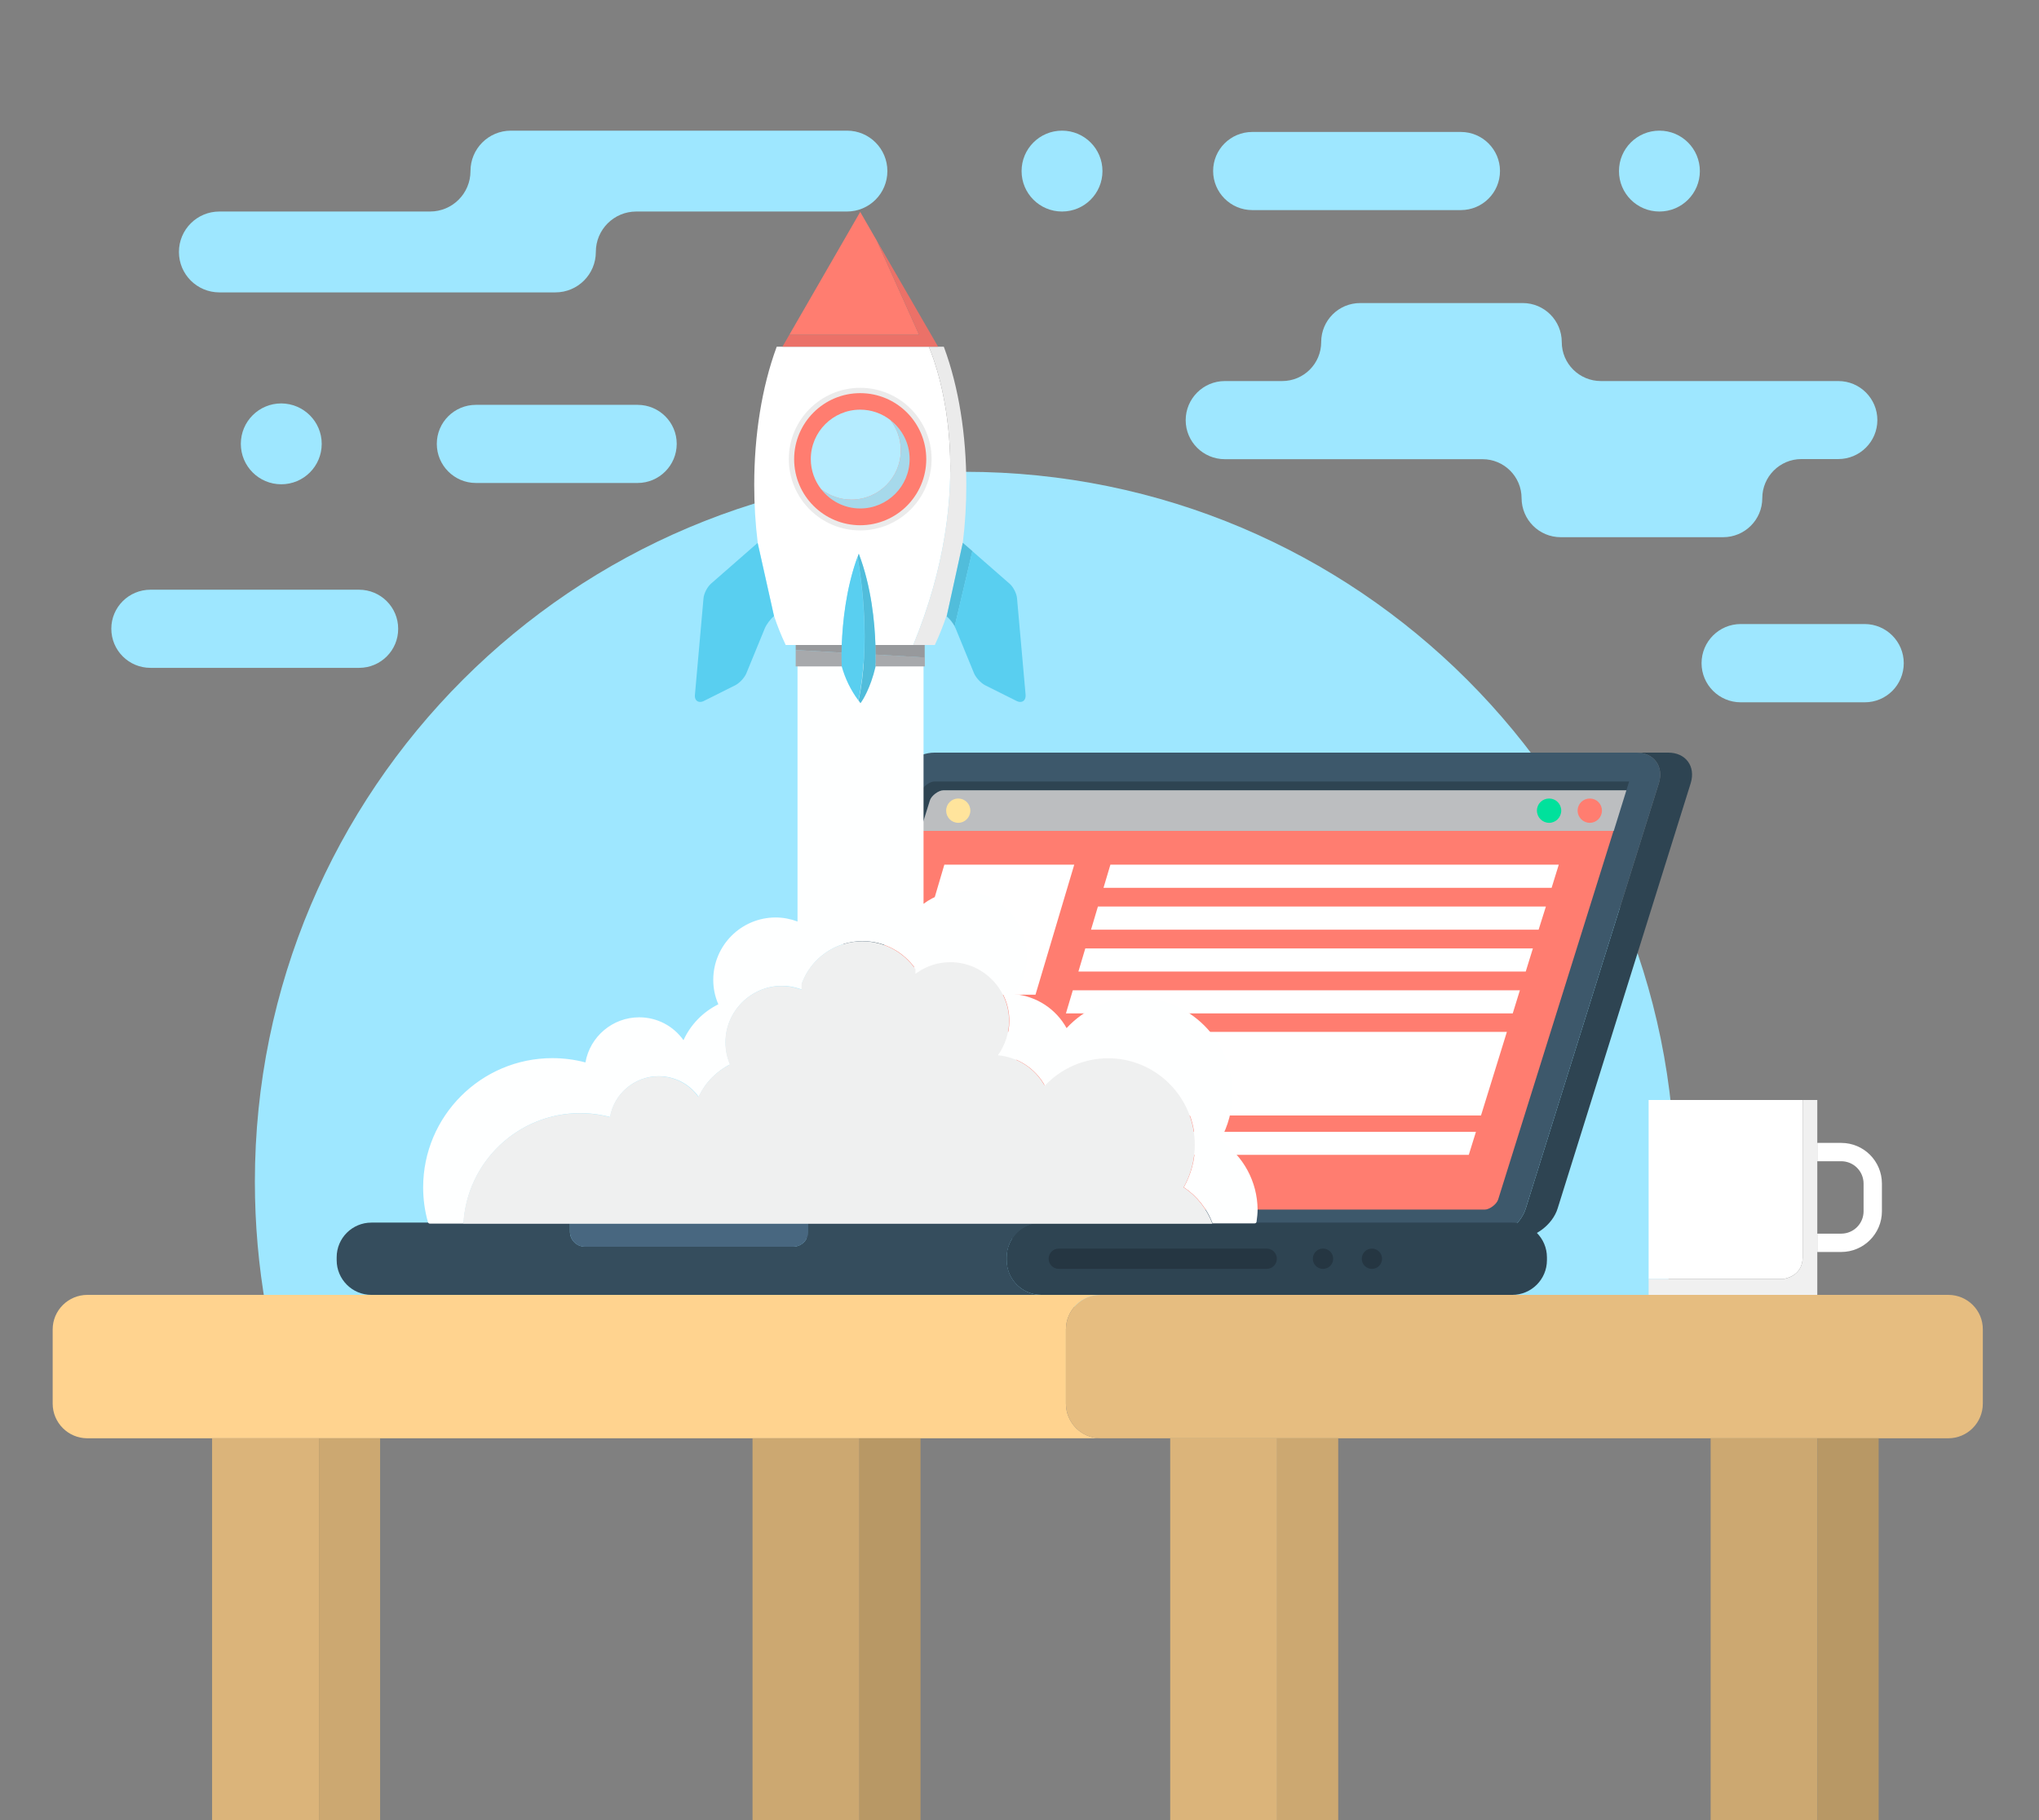<?xml version="1.0" encoding="utf-8"?>
<svg id="master-artboard" viewBox="0 0 1568 1400" version="1.1" xmlns="http://www.w3.org/2000/svg" x="0px" y="0px" width="1568px" height="1400px" enable-background="new 0 0 1568 1400">
<rect x="0" y="0" width="1568" height="1400" fill="#808080" stroke="none"/>
<path fill="#9EE7FF" d="M941.9,293.1h11H986c16.6,0,30-13.4,30-30c0-16.6,13.4-30,30-30H1171c16.6,0,30,13.5,30,30&#10;&#9;&#9;c0,16.6,13.5,30,30.1,30l0,0h31.7h60.1h33.2h57.6c16.6,0,30,13.5,30,30c0,16.6-13.5,30-30,30h-28.4c-16.6,0-30.1,13.5-30.1,30.1&#10;&#9;&#9;s-13.5,30-30.1,30H1292h-60.1h-31.7l0,0c-16.6,0-30-13.4-30.1-30c0,0,0,0,0,0v0c0-16.6-13.5-30-30-30h0h-124.9l0,0h-73.3h0&#10;&#9;&#9;c-16.6,0-30.1-13.4-30.1-30C911.8,306.6,925.3,293.1,941.9,293.1z" transform="matrix(1, 0, 0, 1, 2.842170943040401e-14, 7.105427357601002e-15)"/><path fill="#9EE7FF" d="M651.4,100.5H392.9c-17.2,0-31.1,13.9-31.1,31.1c0,17.2-13.9,31.1-31.1,31.1l0,0h-162l0,0&#10;&#9;&#9;c-17.2,0-31.1,13.9-31.1,31.1c0,17.2,13.9,31.1,31.1,31.1h258.4c17.2,0,31.1-13.9,31.1-31.1c0-17.2,13.9-31.1,31.1-31.1h162l0,0&#10;&#9;&#9;c17.2,0,31.1-13.9,31.1-31.1C682.4,114.4,668.5,100.5,651.4,100.5z" transform="matrix(1, 0, 0, 1, 2.842170943040401e-14, 7.105427357601002e-15)"/><path fill="#9EE7FF" d="M276.2,513.7H243h-60.1h-67.2l0,0c-16.6,0-30.1-13.4-30.1-30.1c0-16.6,13.5-30,30.1-30h160.4&#10;&#9;&#9;c16.6,0,30.1,13.4,30.1,30C306.3,500.2,292.8,513.7,276.2,513.7z" transform="matrix(1, 0, 0, 1, 2.842170943040401e-14, 7.105427357601002e-15)"/><path fill="#9EE7FF" d="M1123.4,161.6h-33.2h-60.1H963l0,0c-16.6,0-30.1-13.5-30.1-30.1c0-16.6,13.5-30,30.1-30h160.4&#10;&#9;&#9;c16.6,0,30.1,13.5,30.1,30C1153.5,148.2,1140,161.6,1123.4,161.6z" transform="matrix(1, 0, 0, 1, 2.842170943040401e-14, 7.105427357601002e-15)"/><path fill="#9EE7FF" d="M490.3,371.5h-33.2h-76.6H366l0,0c-16.6,0-30.1-13.5-30.1-30.1c0-16.6,13.5-30,30.1-30h124.3&#10;&#9;&#9;c16.6,0,30.1,13.4,30.1,30C520.4,358,506.9,371.5,490.3,371.5z" transform="matrix(1, 0, 0, 1, 2.842170943040401e-14, 7.105427357601002e-15)"/><path fill="#9EE7FF" d="M1434,540.2h-33.2h-47.7h-14.5l0,0c-16.6,0-30.1-13.5-30.1-30.1c0-16.6,13.5-30.1,30.1-30.1h95.3&#10;&#9;&#9;c16.6,0,30.1,13.5,30.1,30.1C1464,526.8,1450.6,540.2,1434,540.2z" transform="matrix(1, 0, 0, 1, 2.842170943040401e-14, 7.105427357601002e-15)"/><path fill="#9EE7FF" d="M847.8,131.6c0,17.2-13.9,31.1-31.1,31.1c-17.2,0-31.1-13.9-31.1-31.1c0-17.2,13.9-31.1,31.1-31.1&#10;&#9;&#9;C833.9,100.5,847.8,114.4,847.8,131.6z" transform="matrix(1, 0, 0, 1, 2.842170943040401e-14, 7.105427357601002e-15)"/><path fill="#9EE7FF" d="M247.4,341.4c0,17.2-13.9,31.1-31.1,31.1c-17.2,0-31.1-13.9-31.1-31.1c0-17.2,13.9-31.1,31.1-31.1&#10;&#9;&#9;C233.5,310.4,247.4,324.3,247.4,341.4z" transform="matrix(1, 0, 0, 1, 2.842170943040401e-14, 7.105427357601002e-15)"/><path fill="#9EE7FF" d="M1307.2,131.6c0,17.2-13.9,31.1-31.1,31.1c-17.2,0-31.1-13.9-31.1-31.1c0-17.2,13.9-31.1,31.1-31.1&#10;&#9;&#9;C1293.3,100.5,1307.2,114.4,1307.2,131.6z" transform="matrix(1, 0, 0, 1, 2.842170943040401e-14, 7.105427357601002e-15)"/><path fill="#9EE7FF" d="M1279.7,1005.2c5.6-31.2,8.5-63.4,8.5-96.2c0-301.6-244.5-546.1-546.1-546.1S196,607.4,196,909&#10;&#9;&#9;c0,32.8,2.9,65,8.4,96.2H1279.7z" transform="matrix(1, 0, 0, 1, 2.842170943040401e-14, 7.105427357601002e-15)"/><path fill="#2E4452" d="M1282.9,578.9h-24.5c13.4,0,21.2,10.5,17.3,23.4l-102.3,327c-3.9,12.9-18.1,23.4-31.5,23.4h24.5&#10;&#9;&#9;c13.4,0,27.6-10.5,31.5-23.4l102.3-327C1304.1,589.4,1296.3,578.9,1282.9,578.9z" transform="matrix(1, 0, 0, 1, 2.842170943040401e-14, 7.105427357601002e-15)"/><path fill="#3D586B" d="M1258.4,578.9H743.2h-24.5c-13.4,0-27.6,10.5-31.5,23.4l-102.3,327c-3.9,12.9,3.9,23.4,17.3,23.4h24.5&#10;&#9;&#9;h515.2c13.4,0,27.6-10.5,31.5-23.4l102.3-327C1279.6,589.4,1271.8,578.9,1258.4,578.9z" transform="matrix(1, 0, 0, 1, 2.842170943040401e-14, 7.105427357601002e-15)"/><path fill="#2E4452" d="M725.4,607.9h525.3l2.1-6.8H718.6c-3.7,0-9.2,4.1-10.3,7.8L607.6,930.4h8.9L715,615.7&#10;&#9;&#9;C716.2,612,721.7,607.9,725.4,607.9z" transform="matrix(1, 0, 0, 1, 2.842170943040401e-14, 7.105427357601002e-15)"/><path fill="#2E4452" d="M1162.9,940.4H849.7h-48.9c-14.7,0-26.7,11.9-26.7,26.7v2.2c0,14.7,11.9,26.7,26.7,26.7h48.9h313.2&#10;&#9;&#9;&#9;c14.7,0,26.7-11.9,26.7-26.7v-2.2C1189.6,952.4,1177.6,940.4,1162.9,940.4z" transform="matrix(1, 0, 0, 1, 5.684341886080802e-14, 1.4210854715202004e-14)"/><path fill="#253642" d="M981.9,968.2c0,4.3-3.5,7.8-7.8,7.8H814.2c-4.3,0-7.8-3.5-7.8-7.8l0,0c0-4.3,3.5-7.8,7.8-7.8h159.9&#10;&#9;&#9;&#9;C978.4,960.4,981.9,963.9,981.9,968.2L981.9,968.2z" transform="matrix(1, 0, 0, 1, 5.684341886080802e-14, 1.4210854715202004e-14)"/><path d="M 1025.2 968.2 A 7.8 7.8 0 0 1 1017.4 976 A 7.8 7.8 0 0 1 1009.6 968.2 A 7.8 7.8 0 0 1 1017.4 960.4 A 7.8 7.8 0 0 1 1025.2 968.2 Z" fill="#253642" transform="matrix(1, 0, 0, 1, 5.684341886080802e-14, 1.4210854715202004e-14)"/><path fill="#253642" d="M1062.8,968.2c0,4.3-3.5,7.8-7.8,7.8c-4.3,0-7.8-3.5-7.8-7.8s3.5-7.8,7.8-7.8&#10;&#9;&#9;&#9;C1059.3,960.4,1062.8,963.9,1062.8,968.2z" transform="matrix(1, 0, 0, 1, 5.684341886080802e-14, 1.4210854715202004e-14)"/><path fill="#354D5D" d="M774.2,969.3v-2.2c0-14.7,11.9-26.7,26.7-26.7H621.5v7c0,6.4-5.2,11.5-11.5,11.5H449.8&#10;&#9;&#9;&#9;c-6.4,0-11.5-5.2-11.5-11.5v-7H285.6c-14.7,0-26.7,11.9-26.7,26.7v2.2c0,14.7,11.9,26.7,26.7,26.7h515.3&#10;&#9;&#9;&#9;C786.1,996,774.2,984,774.2,969.3z" transform="matrix(1, 0, 0, 1, 5.684341886080802e-14, 1.4210854715202004e-14)"/><path fill="#486780" d="M449.8,959H610c6.4,0,11.5-5.2,11.5-11.5v-7H438.3v7C438.3,953.8,443.4,959,449.8,959z" transform="matrix(1, 0, 0, 1, 5.684341886080802e-14, 1.4210854715202004e-14)"/><path fill="#BCBEC0" d="M1250.7,607.9H725.4c-3.6,0-9.2,4.1-10.3,7.8l-7.3,23.4h533.2L1250.7,607.9z" transform="matrix(1, 0, 0, 1, 5.684341886080802e-14, 1.4210854715202004e-14)"/><path fill="#FF7D70" d="M707.7,639.1l-91.2,291.3h525.3c3.6,0,9.2-4.1,10.3-7.8l88.7-283.5H707.7z" transform="matrix(1, 0, 0, 1, 5.684341886080802e-14, 1.4210854715202004e-14)"/><path fill="#FFE49C" d="M746.2,623.5c0,5.2-4.2,9.4-9.3,9.4c-5.2,0-9.3-4.2-9.3-9.4c0-5.2,4.2-9.3,9.3-9.3&#10;&#9;&#9;C742,614.2,746.2,618.3,746.2,623.5z" transform="matrix(1, 0, 0, 1, 2.842170943040401e-14, 7.105427357601002e-15)"/><path fill="#00E19C" d="M1200.6,623.5c0,5.2-4.2,9.4-9.3,9.4c-5.2,0-9.4-4.2-9.4-9.4c0-5.2,4.2-9.3,9.4-9.3&#10;&#9;&#9;C1196.4,614.2,1200.6,618.3,1200.6,623.5z" transform="matrix(1, 0, 0, 1, 2.842170943040401e-14, 7.105427357601002e-15)"/><path fill="#FF7D70" d="M1231.9,623.5c0,5.2-4.2,9.4-9.3,9.4c-5.2,0-9.4-4.2-9.4-9.4c0-5.2,4.2-9.3,9.4-9.3&#10;&#9;&#9;C1227.7,614.2,1231.9,618.3,1231.9,623.5z" transform="matrix(1, 0, 0, 1, 2.842170943040401e-14, 7.105427357601002e-15)"/><path d="M 796.3 765.1 L 696.7 765.1 L 726.2 665.1 L 826.1 665.1 Z" fill="#FFFFFF" transform="matrix(1, 0, 0, 1, 5.684341886080802e-14, 1.4210854715202004e-14)"/><path d="M 757.9 893.7 L 658.7 893.7 L 688.2 793.7 L 787.8 793.7 Z" fill="#FFFFFF" transform="matrix(1, 0, 0, 1, 5.684341886080802e-14, 1.4210854715202004e-14)"/><path d="M 1193.2 682.9 L 848.6 682.9 L 853.9 665.1 L 1198.7 665.1 Z" fill="#FFFFFF" transform="matrix(1, 0, 0, 1, 5.684341886080802e-14, 1.4210854715202004e-14)"/><path d="M 1183.2 715.1 L 839 715.1 L 844.3 697.3 L 1188.8 697.3 Z" fill="#FFFFFF" transform="matrix(1, 0, 0, 1, 5.684341886080802e-14, 1.4210854715202004e-14)"/><path d="M 1173.3 747.3 L 829.3 747.3 L 834.6 729.5 L 1178.8 729.5 Z" fill="#FFFFFF" transform="matrix(1, 0, 0, 1, 5.684341886080802e-14, 1.4210854715202004e-14)"/><path d="M 1163.3 779.5 L 819.7 779.5 L 825 761.7 L 1168.8 761.7 Z" fill="#FFFFFF" transform="matrix(1, 0, 0, 1, 5.684341886080802e-14, 1.4210854715202004e-14)"/><path d="M 1129.5 888.3 L 787.1 888.3 L 792.4 870.6 L 1135 870.6 Z" fill="#FFFFFF" transform="matrix(1, 0, 0, 1, 5.684341886080802e-14, 1.4210854715202004e-14)"/><path d="M 1158.8 793.7 L 815.4 793.7 L 796.2 858 L 1138.9 858 Z" fill="#FFFFFF" transform="matrix(1, 0, 0, 1, 5.684341886080802e-14, 1.4210854715202004e-14)"/><path fill="#FFD38F" d="M819.7,1079.6v-57c0-14.7,11.9-26.6,26.6-26.6H67.2c-14.7,0-26.7,11.9-26.7,26.6v57&#10;&#9;&#9;&#9;c0,14.7,11.9,26.7,26.7,26.7h779.2C831.6,1106.3,819.7,1094.3,819.7,1079.6z" transform="matrix(1, 0, 0, 1, 5.684341886080802e-14, 1.4210854715202004e-14)"/><path fill="#E6BD80" d="M1498.3,996h-171H846.3c-14.7,0-26.6,11.9-26.6,26.6v57c0,14.7,11.9,26.7,26.6,26.7h480.9h171&#10;&#9;&#9;&#9;c14.7,0,26.6-11.9,26.6-26.7v-57C1524.9,1007.9,1513,996,1498.3,996z" transform="matrix(1, 0, 0, 1, 5.684341886080802e-14, 1.4210854715202004e-14)"/><g transform="matrix(1, 0, 0, 1, 5.684341886080802e-14, 1.4210854715202004e-14)">
			<path fill="#FFFFFF" d="M1386.3,966.8V846.1h-118.5v137.6h103.8C1371.6,983.6,1386.3,982.2,1386.3,966.8z"/>
			<path fill="#F0F0F0" d="M1386.3,846.1v120.7c0,15.4-14.7,16.9-14.7,16.9h-103.8V996h129.7V846.1H1386.3z"/>
		</g><path fill="#FFFFFF" d="M1415.9,879.1h-18.4v14.1h18.4c9.5,0,17.2,7.7,17.2,17.2v21.3c0,9.5-7.7,17.2-17.2,17.2h-18.4V963h18.4&#10;&#9;&#9;&#9;&#9;c17.2,0,31.3-14,31.3-31.3v-21.3C1447.2,893.1,1433.2,879.1,1415.9,879.1z" transform="matrix(1, 0, 0, 1, 8.526512829121202e-14, 2.1316282072803006e-14)"/><path fill="#FEFFFF" d="M938.3,877.1c6.2-11,9.5-23.5,9.5-36.1c0-40.7-33.1-73.7-73.7-73.7c-20.5,0-40,8.5-53.9,23.5&#10;&#9;&#9;&#9;c-8.2-14.8-23.1-24.5-39.9-26.1c6.1-8.5,9.5-18.8,9.5-29.3c0-27.6-22.4-50-50-50c-10.7,0-21.1,3.4-29.6,9.8V511.7&#10;&#9;&#9;&#9;c0-0.8-0.7-1.5-1.5-1.5h-93.9c-0.8,0-1.5,0.7-1.5,1.5v197.1c-5.4-2-11.1-3.1-16.8-3.1c-26.5,0-48,21.5-48,48&#10;&#9;&#9;&#9;c0,6.5,1.3,12.8,3.9,18.8c-11.9,5.9-21.3,15.6-26.8,27.6c-7.9-11.1-20.4-17.6-34.1-17.6c-20.4,0-37.8,14.8-41.3,34.7&#10;&#9;&#9;&#9;c-8.3-2.2-16.9-3.3-25.4-3.3c-54.8,0-99.4,44.6-99.4,99.4c0,9,1.2,18,3.7,26.8c0.2,0.6,0.8,1.1,1.5,1.1h25.9&#10;&#9;&#9;&#9;c2.5-47.3,41.8-85,89.7-85c7.7,0,15.4,1,23,3c3.1-18,18.9-31.4,37.3-31.4c12.4,0,23.7,5.9,30.8,15.9c5-10.8,13.5-19.6,24.2-25&#10;&#9;&#9;&#9;c-2.3-5.4-3.5-11.1-3.5-17c0-23.9,19.5-43.4,43.4-43.4c4.8,0,9.4,0.8,13.9,2.4c0.4,0.1,0.9,0.3,1.3,0.4v-4.4&#10;&#9;&#9;&#9;c6.9-19.1,25.2-32.8,46.7-32.8c17,0,31.9,8.5,40.9,21.5v3.5c0.5-0.4,1-0.7,1.6-1.1c7.4-5,16.2-7.8,25.2-7.8&#10;&#9;&#9;&#9;c24.9,0,45.2,20.3,45.2,45.2c0,9.5-3,18.8-8.6,26.4c15.2,1.4,28.6,10.2,36,23.5c12.6-13.5,30.2-21.2,48.8-21.2&#10;&#9;&#9;&#9;c36.7,0,66.6,29.9,66.6,66.6c0,11.5-3,22.7-8.6,32.7c10.3,6.9,17.9,16.6,22.1,27.8h32.3c0.8,0,1.4-0.5,1.5-1.3&#10;&#9;&#9;&#9;c0.5-3.5,0.8-6.5,0.8-9.4C966.9,908.9,956.2,889.1,938.3,877.1z" transform="matrix(1, 0, 0, 1, 5.684341886080802e-14, 1.4210854715202004e-14)"/><path fill="#EFF0F0" d="M910.2,913.3c5.6-9.9,8.6-21.2,8.6-32.7c0-36.7-29.9-66.6-66.6-66.6c-18.5,0-36.2,7.7-48.8,21.2&#10;&#9;&#9;&#9;c-7.4-13.4-20.9-22.2-36-23.5c5.5-7.7,8.6-17,8.6-26.4c0-24.9-20.3-45.2-45.2-45.2c-9,0-17.8,2.7-25.2,7.8&#10;&#9;&#9;&#9;c-0.5,0.4-1.1,0.7-1.6,1.1v-3.5c-9-13-23.9-21.5-40.9-21.5c-21.5,0-39.8,13.7-46.7,32.8v4.4c-0.4-0.2-0.9-0.3-1.3-0.4&#10;&#9;&#9;&#9;c-4.5-1.5-9.2-2.4-13.9-2.4c-23.9,0-43.4,19.5-43.4,43.4c0,5.9,1.2,11.6,3.5,17c-10.7,5.4-19.2,14.1-24.2,25&#10;&#9;&#9;&#9;c-7.1-10-18.5-15.9-30.8-15.9c-18.4,0-34.2,13.4-37.3,31.4c-7.5-2-15.2-3-23-3c-47.9,0-87.2,37.7-89.7,85h576.1&#10;&#9;&#9;&#9;C928.1,929.9,920.5,920.1,910.2,913.3z" transform="matrix(1, 0, 0, 1, 5.684341886080802e-14, 1.4210854715202004e-14)"/><g transform="matrix(1, 0, 0, 1, 8.526512829121202e-14, 2.1316282072803006e-14)">
				<path fill="#FFFFFF" d="M714.3,266.7H601.7h-4.4l-0.3,0.8c-11.1,30.4-17,67-17,105.6c0,14.9,0.9,29.9,2.7,44.4l12.6,56.4&#10;&#9;&#9;&#9;&#9;&#9;c2.6,7.8,5.5,15,8.6,21.5l0.3,0.7h7.7h35.5c0.6-17.1,3.3-44.9,13-70.2c9.7,25.4,12.3,53.1,12.8,70.2h29.1&#10;&#9;&#9;&#9;&#9;&#9;C752.5,374.1,722.8,287.1,714.3,266.7z"/>
				<path fill="#EBEBEB" d="M726.1,267.5l-0.3-0.8h-4.4h-7.1c8.5,20.4,38.2,107.3-12,229.4h8.9h7.7l0.3-0.7c3-6.4,5.9-13.6,8.6-21.5&#10;&#9;&#9;&#9;&#9;&#9;l0.2,0.1l12.4-56.5c1.8-14.5,2.7-29.5,2.7-44.4C743.1,334.5,737.3,298,726.1,267.5z"/>
			</g><path fill="#EBEBEB" d="M661.5,298.3c-30.2,0-54.9,24.6-54.9,54.8c0,30.3,24.6,54.9,54.9,54.9c30.2,0,54.9-24.6,54.9-54.9&#10;&#9;&#9;&#9;&#9;&#9;C716.4,322.9,691.8,298.3,661.5,298.3z" transform="matrix(1, 0, 0, 1, 1.1368683772161603e-13, 2.842170943040401e-14)"/><path fill="#FF7D70" d="M661.5,302.4c-28,0-50.8,22.8-50.8,50.8c0,28,22.8,50.8,50.8,50.8c28,0,50.8-22.8,50.8-50.8&#10;&#9;&#9;&#9;&#9;&#9;C712.3,325.1,689.5,302.4,661.5,302.4z" transform="matrix(1, 0, 0, 1, 1.1368683772161603e-13, 2.842170943040401e-14)"/><path fill="#A6D9EB" d="M684.7,323.1c5,6.4,8,14.5,8,23.2c0,20.9-17,38-38,38c-8.7,0-16.8-3-23.2-8c7,9,17.8,14.8,30,14.8&#10;&#9;&#9;&#9;&#9;&#9;c20.9,0,38-17,38-38C699.5,340.9,693.7,330.1,684.7,323.1z" transform="matrix(1, 0, 0, 1, 1.1368683772161603e-13, 2.842170943040401e-14)"/><path fill="#B5ECFF" d="M692.7,346.3c0-8.7-3-16.8-8-23.2c-6.4-5-14.5-8-23.2-8c-20.9,0-38,17-38,38c0,8.7,3,16.8,8,23.2&#10;&#9;&#9;&#9;&#9;&#9;c6.4,5,14.5,8,23.2,8C675.7,384.3,692.7,367.3,692.7,346.3z" transform="matrix(1, 0, 0, 1, 1.1368683772161603e-13, 2.842170943040401e-14)"/><path fill="#59CFF0" d="M546.7,449c-2.8,2.5-5.4,7.5-5.7,11.2l-6.6,74.3c-0.2,1.7,0.2,3.2,1.1,4.2c1.3,1.4,3.5,1.6,5.7,0.5&#10;&#9;&#9;&#9;&#9;&#9;l24.2-12.1c3.3-1.7,7.2-5.8,8.6-9.3l14.1-34.4c1.2-3,4.4-7.3,6.9-9.3l0.2-0.1l-12.6-56.4L546.7,449z" transform="matrix(1, 0, 0, 1, 1.1368683772161603e-13, 2.842170943040401e-14)"/><path d="M 674.3 185.2 L 661.8 163.5 L 661.5 163 L 607 257.5 L 706.8 257.5 Z" fill="#FF7D70" transform="matrix(1, 0, 0, 1, 1.1368683772161603e-13, 2.842170943040401e-14)"/><path d="M 721.4 266.7 L 674.3 185.2 L 706.8 257.5 L 607 257.5 L 601.7 266.7 Z" fill="#EB7168" transform="matrix(1, 0, 0, 1, 1.1368683772161603e-13, 2.842170943040401e-14)"/><path fill="#A7A9AC" d="M611.9,512.6h35.5c0,0-0.2-4-0.1-10.6l-35.4-2V512.6z" transform="matrix(1, 0, 0, 1, 8.526512829121202e-14, 2.1316282072803006e-14)"/><path fill="#97999C" d="M611.9,496.1v3.9l35.4,2c0-1.8,0.1-3.8,0.1-5.9H611.9z" transform="matrix(1, 0, 0, 1, 8.526512829121202e-14, 2.1316282072803006e-14)"/><path fill="#A7A9AC" d="M673.3,503.5c0,5.7-0.2,9.1-0.2,9.1h38.1v-7L673.3,503.5z" transform="matrix(1, 0, 0, 1, 8.526512829121202e-14, 2.1316282072803006e-14)"/><path fill="#97999C" d="M711.2,496.1h-38.1c0.1,2.8,0.1,5.2,0.1,7.4l37.9,2.2V496.1z" transform="matrix(1, 0, 0, 1, 8.526512829121202e-14, 2.1316282072803006e-14)"/><path fill="#51BDDB" d="M740.4,417.5L728,474.1c2.1,1.7,4.7,4.9,6.2,7.7l13.6-57.9L740.4,417.5z" transform="matrix(1, 0, 0, 1, 1.1368683772161603e-13, 2.842170943040401e-14)"/><path fill="#59CFF0" d="M788.7,534.5l-6.6-74.3c-0.3-3.7-2.9-8.8-5.7-11.2l-28.7-25.1l-13.6,57.9c0.3,0.5,0.6,1.1,0.8,1.6&#10;&#9;&#9;&#9;&#9;&#9;l14.1,34.4c1.4,3.4,5.3,7.6,8.6,9.3l24.2,12.1c2.2,1.1,4.4,0.9,5.7-0.5C788.4,537.7,788.8,536.3,788.7,534.5z" transform="matrix(1, 0, 0, 1, 1.1368683772161603e-13, 2.842170943040401e-14)"/><path fill="#59CFF0" d="M659.4,428.4c-9,24.7-11.5,51.1-12.1,67.7c-0.4,10.1,0,16.5,0,16.5c2.6,9.4,6.9,18.2,12.8,26.2&#10;&#9;&#9;&#9;&#9;&#9;C669.5,495.3,662.5,446,659.4,428.4z" transform="matrix(1, 0, 0, 1, 1.1368683772161603e-13, 2.842170943040401e-14)"/><path fill="#51BDDB" d="M673.2,496.1c-0.5-17.1-3.1-44.9-12.8-70.2c-0.3,0.9-0.6,1.7-0.9,2.6c3.1,17.6,10.1,66.9,0.7,110.4&#10;&#9;&#9;&#9;&#9;&#9;c0.2,0.2,0.3,0.4,0.5,0.6l1,1.4l1-1.4c0.3-0.4,6.7-9.9,10.6-26.7C673.1,512.6,673.5,506.2,673.2,496.1z" transform="matrix(1, 0, 0, 1, 1.1368683772161603e-13, 2.842170943040401e-14)"/><path d="M 163.1 1106.3 H 245.3 V 1400 H 163.1 V 1106.3 Z" fill="#DBB47A" transform="matrix(1, 0, 0, 1, 5.684341886080802e-14, 1.4210854715202004e-14)"/><path d="M 245.3 1106.3 H 292.3 V 1400 H 245.3 V 1106.3 Z" fill="#CCA871" transform="matrix(1, 0, 0, 1, 5.684341886080802e-14, 1.4210854715202004e-14)"/><path d="M 899.9 1106.3 H 982.1 V 1400 H 899.9 V 1106.3 Z" fill="#DBB47A" transform="matrix(1, 0, 0, 1, 5.684341886080802e-14, 1.4210854715202004e-14)"/><path d="M 982.1 1106.3 H 1029.1 V 1400 H 982.1 V 1106.3 Z" fill="#CCA871" transform="matrix(1, 0, 0, 1, 5.684341886080802e-14, 1.4210854715202004e-14)"/><path d="M 1315.5 1106.3 H 1397.7 V 1400 H 1315.5 V 1106.3 Z" fill="#CCA871" transform="matrix(1, 0, 0, 1, 5.684341886080802e-14, 1.4210854715202004e-14)"/><path d="M 1397.7 1106.3 H 1444.7 V 1400 H 1397.7 V 1106.3 Z" fill="#B89865" transform="matrix(1, 0, 0, 1, 5.684341886080802e-14, 1.4210854715202004e-14)"/><path d="M 578.7 1106.3 H 660.9 V 1400 H 578.7 V 1106.3 Z" fill="#CCA871" transform="matrix(1, 0, 0, 1, 5.684341886080802e-14, 1.4210854715202004e-14)"/><path d="M 660.9 1106.3 H 707.9 V 1400 H 660.9 V 1106.3 Z" fill="#B89865" transform="matrix(1, 0, 0, 1, 5.684341886080802e-14, 1.4210854715202004e-14)"/>
</svg>